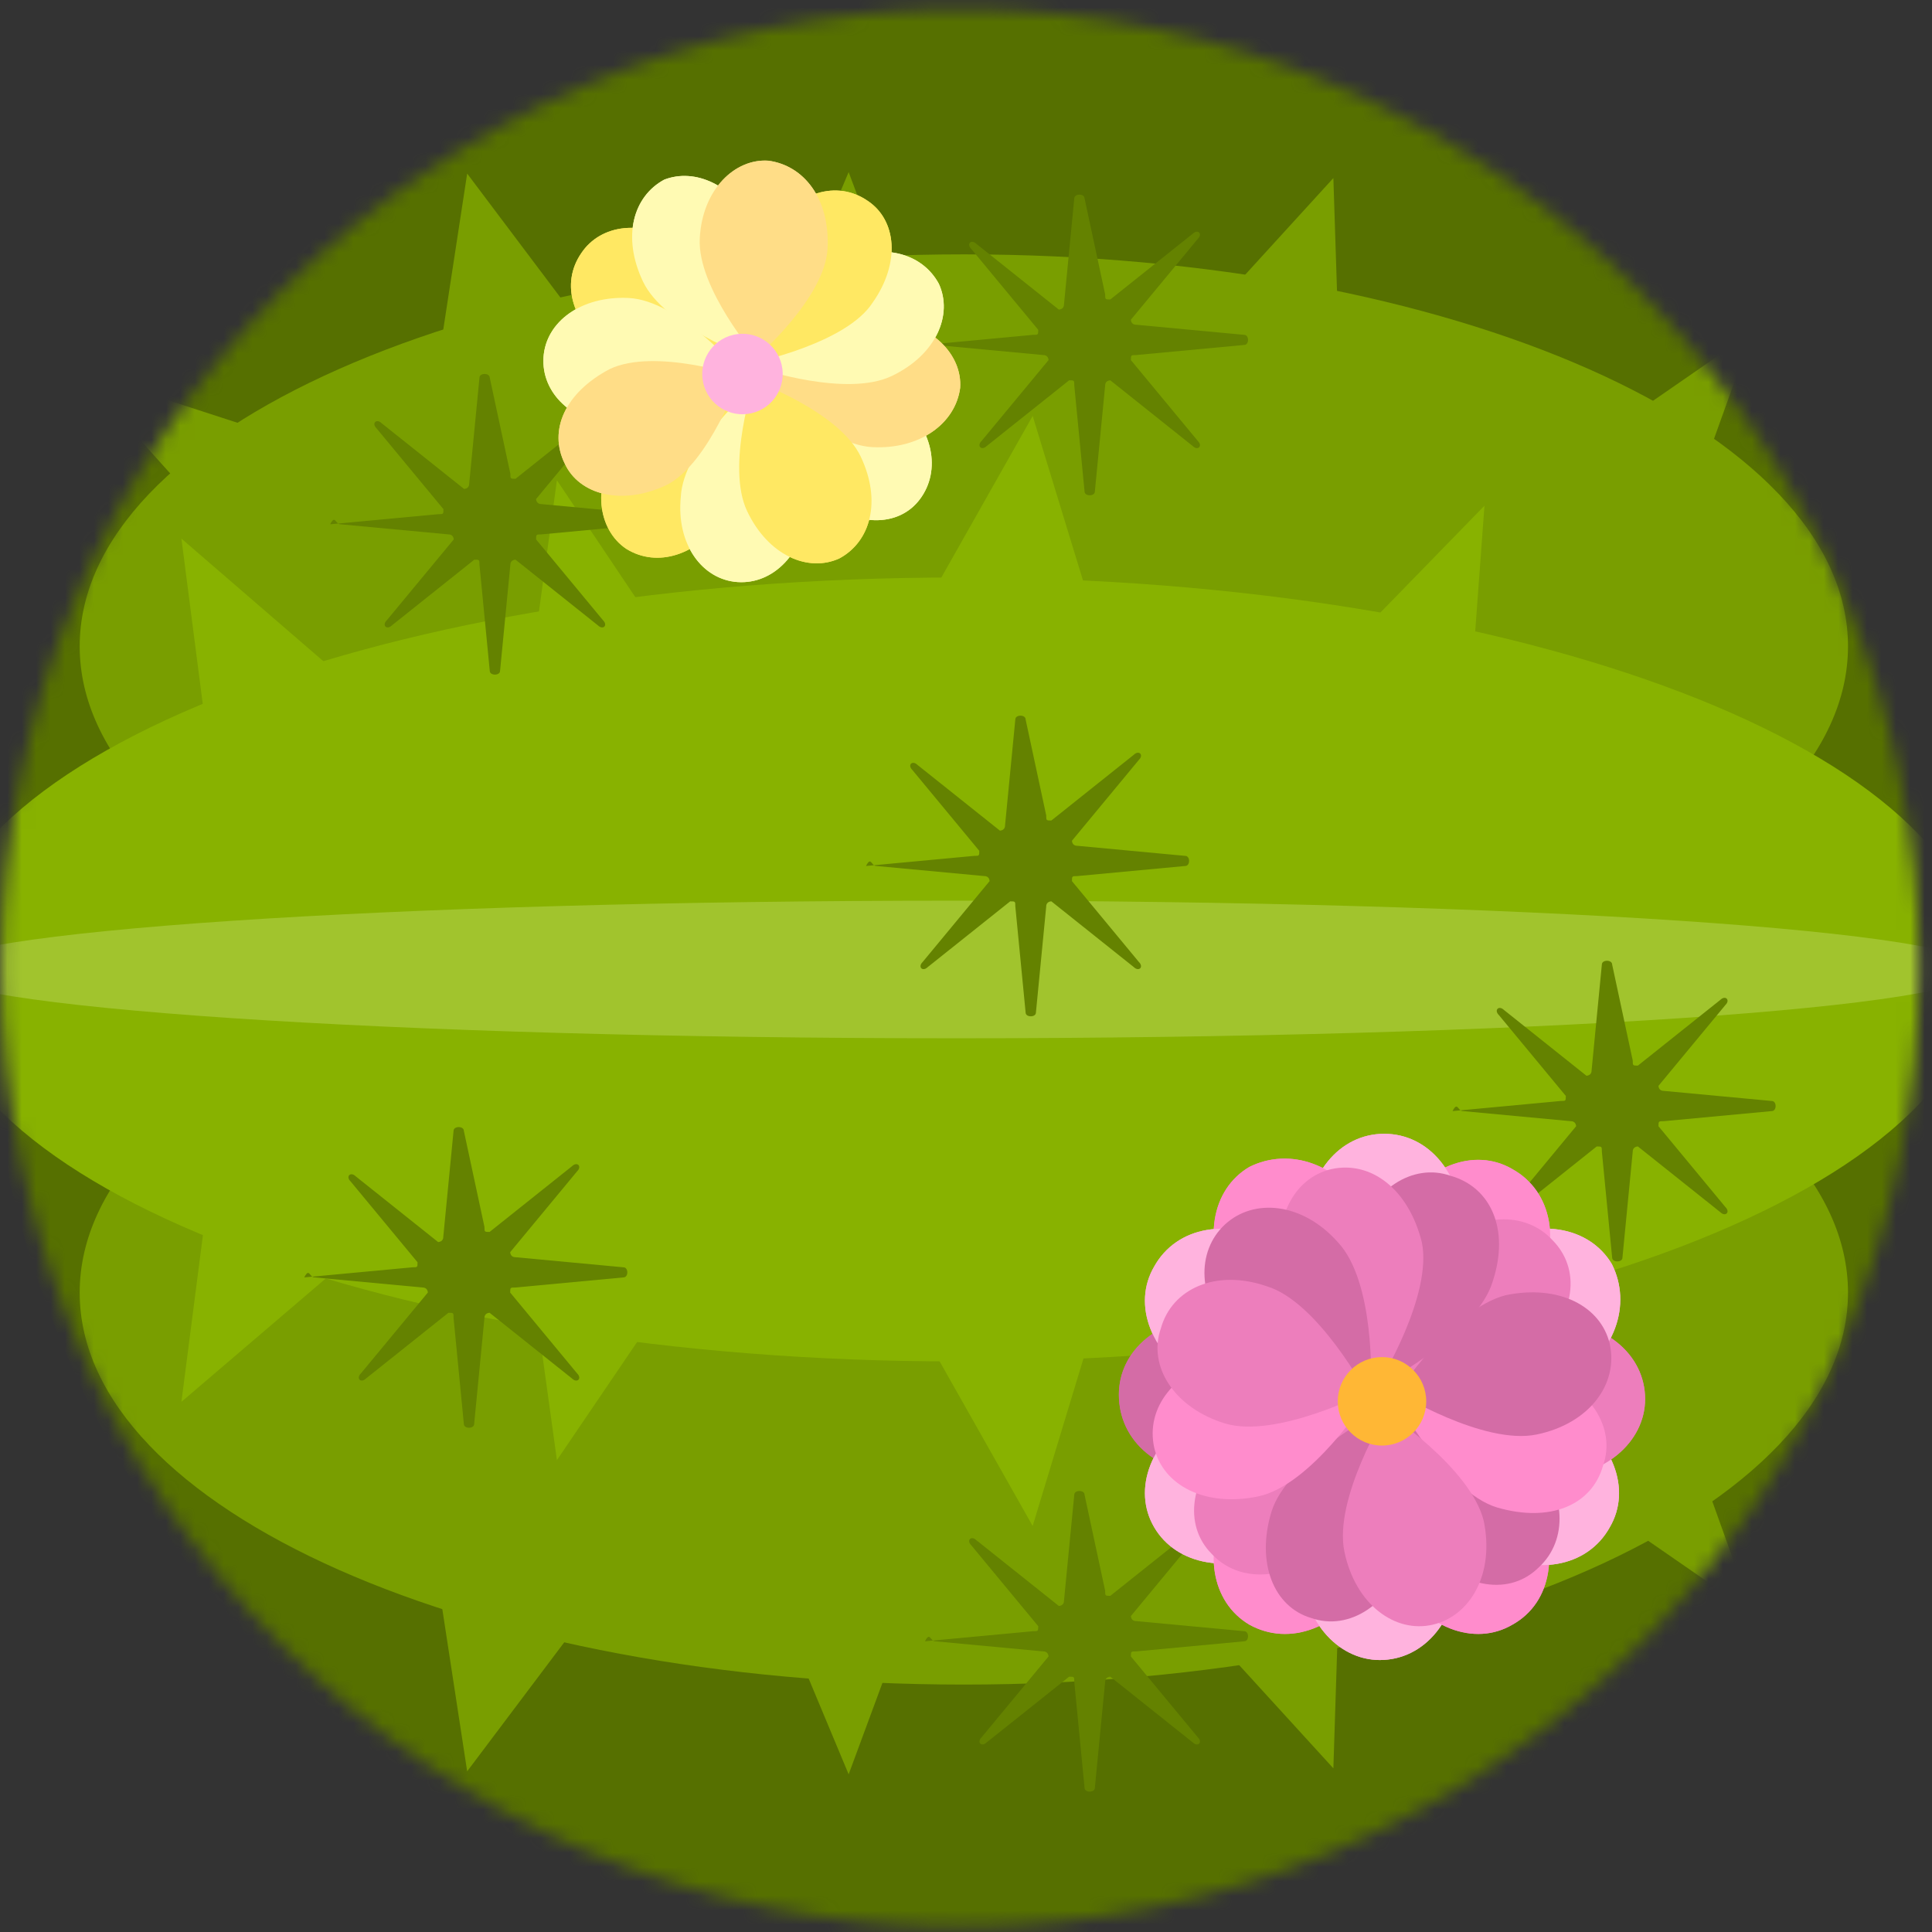 <svg width="134" height="134" viewBox="0 0 134 134" fill="none" xmlns="http://www.w3.org/2000/svg">
<rect x="0" y="0" width="134" height="134" fill="#333333" stroke="none"/>
<mask id="mask0_2024_5179" style="mask-type:alpha" maskUnits="userSpaceOnUse" x="0" y="0" width="134" height="134">
<path d="M66.603 133.637C29.876 133.637 0.103 103.844 0.103 67.137C0.103 30.429 29.876 0.637 66.603 0.637C103.329 0.637 133.103 30.429 133.103 67.137C133.103 103.844 103.329 133.637 66.603 133.637Z" fill="#EDEB7F"/>
</mask>
<g mask="url(#mask0_2024_5179)">
<path d="M134.794 65.465C134.794 26.71 104.346 -4.707 66.786 -4.707C29.226 -4.707 -1.223 26.71 -1.223 65.465C-1.223 104.22 29.226 135.637 66.786 135.637C104.346 135.637 134.794 104.22 134.794 65.465Z" fill="#567000"/>
<path d="M58.861 123.064L62.389 113.518L54.918 113.622L58.861 123.064Z" fill="#799E00"/>
<path d="M32.402 122.856L40.911 111.546L30.431 109.99L32.402 122.856Z" fill="#799E00"/>
<path d="M121.534 111.858L118.11 102.312L111.78 105.114L121.534 111.858Z" fill="#799E00"/>
<path d="M92.48 122.649L92.895 109.679L82.727 111.962L92.48 122.649Z" fill="#799E00"/>
<path d="M128.174 89.653C128.174 74.639 100.719 62.467 66.851 62.467C32.983 62.467 5.527 74.639 5.527 89.653C5.527 104.667 32.983 116.839 66.851 116.839C100.719 116.839 128.174 104.667 128.174 89.653Z" fill="#799E00"/>
<path d="M58.861 11.936L62.389 21.378L54.918 21.274L58.861 11.936Z" fill="#799E00"/>
<path d="M5.424 25.735L17.564 29.678L12.791 33.933L5.424 25.735Z" fill="#799E00"/>
<path d="M32.402 12.039L40.911 23.349L30.431 24.905L32.402 12.039Z" fill="#799E00"/>
<path d="M121.534 23.038L118.11 32.584L111.78 29.782L121.534 23.038Z" fill="#799E00"/>
<path d="M92.48 12.35L92.895 25.217L82.727 23.038L92.48 12.35Z" fill="#799E00"/>
<path d="M128.174 44.828C128.174 29.814 100.719 17.642 66.851 17.642C32.983 17.642 5.527 29.814 5.527 44.828C5.527 59.842 32.983 72.014 66.851 72.014C100.719 72.014 128.174 59.842 128.174 44.828Z" fill="#799E00"/>
<path d="M38.627 101.274L44.542 92.558L37.278 91.521L38.627 101.274Z" fill="#88B200"/>
<path d="M12.583 97.228L23.997 87.474L14.243 84.361L12.583 97.228Z" fill="#88B200"/>
<path d="M102.96 99.511L102.234 89.757L95.178 91.521L102.96 99.511Z" fill="#88B200"/>
<path d="M71.624 105.84L75.464 93.181L64.88 93.907L71.624 105.84Z" fill="#88B200"/>
<path d="M38.627 33.31L44.542 42.13L37.278 43.168L38.627 33.31Z" fill="#88B200"/>
<path d="M12.583 37.357L23.997 47.215L14.243 50.224L12.583 37.357Z" fill="#88B200"/>
<path d="M102.96 35.074L102.234 44.932L95.178 43.064L102.96 35.074Z" fill="#88B200"/>
<path d="M71.624 28.848L75.464 41.403L64.88 40.781L71.624 28.848Z" fill="#88B200"/>
<path d="M137.409 67.24C137.409 52.226 105.587 40.054 66.332 40.054C27.077 40.054 -4.745 52.226 -4.745 67.24C-4.745 82.254 27.077 94.426 66.332 94.426C105.587 94.426 137.409 82.254 137.409 67.24Z" fill="#88B200"/>
<path d="M137.409 67.241C137.409 64.605 105.587 62.468 66.332 62.468C27.077 62.468 -4.745 64.605 -4.745 67.241C-4.745 69.877 27.077 72.014 66.332 72.014C105.587 72.014 137.409 69.877 137.409 67.241Z" fill="#A1C42D"/>
<path d="M60.78 60.063L68.279 60.764C68.636 60.764 68.636 61.114 68.636 61.114L63.993 66.722C63.636 67.072 63.993 67.423 64.35 67.072L70.064 62.516C70.421 62.516 70.421 62.516 70.421 62.867L71.135 70.226C71.135 70.577 71.85 70.577 71.85 70.226L72.564 62.867C72.564 62.516 72.921 62.516 72.921 62.516L78.634 67.072C78.991 67.423 79.348 67.072 78.991 66.722L74.349 61.114C74.349 60.764 74.349 60.764 74.706 60.764L82.205 60.063C82.562 60.063 82.562 59.362 82.205 59.362L74.706 58.661C74.349 58.661 74.349 58.311 74.349 58.311L78.991 52.703C79.348 52.353 78.991 52.002 78.634 52.353L72.921 56.909C72.564 56.909 72.564 56.909 72.564 56.558L71.135 49.9C71.135 49.549 70.421 49.549 70.421 49.9L69.707 57.259C69.707 57.61 69.35 57.61 69.35 57.61L63.636 53.054C63.279 52.703 62.922 53.054 63.279 53.404L67.921 59.011C67.921 59.362 67.921 59.362 67.564 59.362L60.065 60.063C60.422 59.362 60.422 60.063 60.78 60.063Z" fill="#648200"/>
<path d="M21.817 88.599L29.316 89.3C29.673 89.3 29.673 89.65 29.673 89.65L25.031 95.258C24.674 95.608 25.031 95.959 25.388 95.608L31.101 91.052C31.458 91.052 31.458 91.052 31.458 91.403L32.172 98.762C32.172 99.113 32.887 99.113 32.887 98.762L33.601 91.403C33.601 91.052 33.958 91.052 33.958 91.052L39.671 95.608C40.028 95.959 40.386 95.608 40.028 95.258L35.386 89.65C35.386 89.3 35.386 89.3 35.743 89.3L43.242 88.599C43.599 88.599 43.599 87.898 43.242 87.898L35.743 87.197C35.386 87.197 35.386 86.847 35.386 86.847L40.028 81.239C40.386 80.889 40.028 80.538 39.671 80.889L33.958 85.445C33.601 85.445 33.601 85.445 33.601 85.094L32.172 78.436C32.172 78.085 31.458 78.085 31.458 78.436L30.744 85.795C30.744 86.146 30.387 86.146 30.387 86.146L24.674 81.59C24.316 81.239 23.959 81.59 24.316 81.94L28.959 87.548C28.959 87.898 28.959 87.898 28.602 87.898L21.102 88.599C21.46 87.898 21.46 88.599 21.817 88.599Z" fill="#648200"/>
<path d="M64.868 113.838L72.366 114.539C72.724 114.539 72.724 114.89 72.724 114.89L68.081 120.497C67.724 120.847 68.081 121.198 68.438 120.847L74.152 116.292C74.509 116.292 74.509 116.292 74.509 116.642L75.223 124.002C75.223 124.352 75.937 124.352 75.937 124.002L76.652 116.642C76.652 116.292 77.009 116.292 77.009 116.292L82.722 120.847C83.079 121.198 83.436 120.847 83.079 120.497L78.437 114.89C78.437 114.539 78.437 114.539 78.794 114.539L86.293 113.838C86.65 113.838 86.65 113.137 86.293 113.137L78.794 112.436C78.437 112.436 78.437 112.086 78.437 112.086L83.079 106.479C83.436 106.128 83.079 105.778 82.722 106.128L77.009 110.684C76.652 110.684 76.652 110.684 76.652 110.334L75.223 103.675C75.223 103.324 74.509 103.324 74.509 103.675L73.795 111.035C73.795 111.385 73.438 111.385 73.438 111.385L67.724 106.829C67.367 106.479 67.01 106.829 67.367 107.18L72.009 112.787C72.009 113.137 72.009 113.137 71.652 113.137L64.153 113.838C64.51 113.137 64.51 113.838 64.868 113.838Z" fill="#648200"/>
<path d="M101.46 77.063L108.959 77.764C109.316 77.764 109.316 78.114 109.316 78.114L104.674 83.722C104.317 84.072 104.674 84.423 105.031 84.072L110.745 79.516C111.102 79.516 111.102 79.516 111.102 79.867L111.816 87.226C111.816 87.577 112.53 87.577 112.53 87.226L113.244 79.867C113.244 79.516 113.601 79.516 113.601 79.516L119.315 84.072C119.672 84.423 120.029 84.072 119.672 83.722L115.03 78.114C115.03 77.764 115.03 77.764 115.387 77.764L122.886 77.063C123.243 77.063 123.243 76.362 122.886 76.362L115.387 75.661C115.03 75.661 115.03 75.311 115.03 75.311L119.672 69.703C120.029 69.353 119.672 69.002 119.315 69.353L113.601 73.909C113.244 73.909 113.244 73.909 113.244 73.558L111.816 66.9C111.816 66.549 111.102 66.549 111.102 66.9L110.388 74.259C110.388 74.61 110.031 74.61 110.031 74.61L104.317 70.054C103.96 69.703 103.603 70.054 103.96 70.404L108.602 76.011C108.602 76.362 108.602 76.362 108.245 76.362L100.746 77.063C101.103 76.362 101.103 77.063 101.46 77.063Z" fill="#648200"/>
<path d="M64.868 23.925L72.366 24.626C72.724 24.626 72.724 24.977 72.724 24.977L68.081 30.584C67.724 30.934 68.081 31.285 68.438 30.934L74.152 26.378C74.509 26.378 74.509 26.378 74.509 26.729L75.223 34.089C75.223 34.439 75.937 34.439 75.937 34.089L76.652 26.729C76.652 26.378 77.009 26.378 77.009 26.378L82.722 30.934C83.079 31.285 83.436 30.934 83.079 30.584L78.437 24.977C78.437 24.626 78.437 24.626 78.794 24.626L86.293 23.925C86.65 23.925 86.65 23.224 86.293 23.224L78.794 22.523C78.437 22.523 78.437 22.173 78.437 22.173L83.079 16.566C83.436 16.215 83.079 15.865 82.722 16.215L77.009 20.771C76.652 20.771 76.652 20.771 76.652 20.421L75.223 13.762C75.223 13.411 74.509 13.411 74.509 13.762L73.795 21.122C73.795 21.472 73.438 21.472 73.438 21.472L67.724 16.916C67.367 16.566 67.01 16.916 67.367 17.267L72.009 22.874C72.009 23.224 72.009 23.224 71.652 23.224L64.153 23.925C64.51 23.224 64.51 23.925 64.868 23.925Z" fill="#648200"/>
<path d="M23.614 36.364L31.113 37.065C31.47 37.065 31.47 37.415 31.47 37.415L26.827 43.022C26.47 43.373 26.827 43.723 27.184 43.373L32.898 38.817C33.255 38.817 33.255 38.817 33.255 39.167L33.969 46.527C33.969 46.877 34.684 46.877 34.684 46.527L35.398 39.167C35.398 38.817 35.755 38.817 35.755 38.817L41.468 43.373C41.825 43.723 42.182 43.373 41.825 43.022L37.183 37.415C37.183 37.065 37.183 37.065 37.54 37.065L45.039 36.364C45.396 36.364 45.396 35.663 45.039 35.663L37.54 34.962C37.183 34.962 37.183 34.611 37.183 34.611L41.825 29.004C42.182 28.654 41.825 28.303 41.468 28.654L35.755 33.209C35.398 33.209 35.398 33.209 35.398 32.859L33.969 26.2C33.969 25.85 33.255 25.85 33.255 26.2L32.541 33.56C32.541 33.91 32.184 33.91 32.184 33.91L26.47 29.355C26.113 29.004 25.756 29.355 26.113 29.705L30.755 35.312C30.755 35.663 30.756 35.663 30.398 35.663L22.899 36.364C23.256 35.663 23.256 36.364 23.614 36.364Z" fill="#648200"/>
<path d="M84.657 91.212C88.951 91.212 94.626 96.733 94.626 96.733C94.626 96.733 88.951 102.407 84.657 102.407C80.363 102.407 77.603 99.953 77.603 96.733C77.603 93.666 80.363 91.212 84.657 91.212Z" fill="#D46CA6"/>
<path d="M83.43 97.654C87.111 95.507 94.779 97.501 94.779 97.501C94.779 97.501 92.632 105.169 88.951 107.316C85.27 109.309 81.59 108.543 80.056 105.935C78.522 103.328 79.749 99.801 83.43 97.654Z" fill="#FFB3DE"/>
<path d="M85.424 103.787C87.571 100.107 95.239 97.96 95.239 97.96C95.239 97.96 97.233 105.628 95.086 109.308C92.939 112.989 89.412 114.216 86.651 112.682C84.044 111.149 83.277 107.468 85.424 103.787Z" fill="#FF8CCC"/>
<path d="M90.178 108.082C90.178 103.788 95.699 98.114 95.699 98.114C95.699 98.114 101.22 103.788 101.22 108.082C101.22 112.376 98.766 115.137 95.699 115.137C92.785 115.137 90.178 112.376 90.178 108.082Z" fill="#FFB3DE"/>
<path d="M96.62 109.308C94.473 105.628 96.466 97.96 96.466 97.96C96.466 97.96 104.134 100.107 106.281 103.787C108.275 107.468 107.662 111.149 104.901 112.682C102.294 114.216 98.767 112.989 96.62 109.308Z" fill="#FF8CCC"/>
<path d="M102.754 107.316C99.073 105.169 96.926 97.501 96.926 97.501C96.926 97.501 104.594 95.507 108.275 97.654C111.955 99.801 113.182 103.328 111.648 105.935C110.115 108.696 106.434 109.463 102.754 107.316Z" fill="#FFB3DE"/>
<path d="M107.048 102.562C102.753 102.562 97.079 97.04 97.079 97.04C97.079 97.04 102.753 91.519 107.048 91.519C111.342 91.519 114.102 93.973 114.102 97.04C114.102 99.954 111.342 102.562 107.048 102.562Z" fill="#ED7EBC"/>
<path d="M108.428 96.121C104.747 98.268 97.079 96.274 97.079 96.274C97.079 96.274 99.226 88.606 102.907 86.459C106.588 84.312 110.268 85.079 111.802 87.686C113.182 90.446 112.109 93.974 108.428 96.121Z" fill="#FFB3DE"/>
<path d="M106.281 89.986C104.134 93.666 96.466 95.814 96.466 95.814C96.466 95.814 94.473 88.145 96.62 84.465C98.767 80.784 102.294 79.557 104.901 81.091C107.662 82.624 108.429 86.305 106.281 89.986Z" fill="#FF8CCC"/>
<path d="M101.527 85.692C101.527 89.986 96.006 95.66 96.006 95.66C96.006 95.66 90.485 89.986 90.485 85.692C90.485 81.397 92.939 78.637 96.006 78.637C99.074 78.637 101.527 81.397 101.527 85.692Z" fill="#FFB3DE"/>
<path d="M95.086 84.311C97.233 87.992 95.239 95.66 95.239 95.66C95.239 95.66 87.571 93.513 85.424 89.832C83.277 86.152 84.044 82.471 86.651 80.938C89.412 79.557 92.939 80.631 95.086 84.311Z" fill="#FF8CCC"/>
<path d="M88.951 86.459C92.632 88.606 94.779 96.274 94.779 96.274C94.779 96.274 87.111 98.268 83.43 96.121C79.749 93.974 78.522 90.446 80.056 87.839C81.59 85.079 85.27 84.312 88.951 86.459Z" fill="#FFB3DE"/>
<path d="M85.271 99.954C88.031 97.347 95.086 97.654 95.086 97.654C95.086 97.654 94.779 104.709 92.019 107.162C89.258 109.77 85.884 109.77 84.044 107.776C82.05 105.782 82.51 102.408 85.271 99.954Z" fill="#ED7EBC"/>
<path d="M88.184 104.861C89.258 101.334 95.546 97.96 95.546 97.96C95.546 97.96 98.613 104.095 97.539 107.775C96.466 111.303 93.552 113.143 90.945 112.223C88.338 111.456 87.111 108.389 88.184 104.861Z" fill="#D46CA6"/>
<path d="M98.92 107.469C96.313 104.708 96.62 97.653 96.62 97.653C96.62 97.653 103.674 97.96 106.128 100.721C108.735 103.481 108.735 106.855 106.741 108.696C104.748 110.689 101.527 110.229 98.92 107.469Z" fill="#D46CA6"/>
<path d="M103.827 104.554C100.3 103.481 96.926 97.193 96.926 97.193C96.926 97.193 103.214 93.972 106.741 95.046C110.268 96.12 112.109 99.033 111.188 101.64C110.422 104.401 107.508 105.628 103.827 104.554Z" fill="#FF8CCC"/>
<path d="M106.434 93.819C103.674 96.427 96.619 96.12 96.619 96.12C96.619 96.12 96.926 89.065 99.686 86.611C102.447 84.004 105.821 84.004 107.661 85.998C109.655 87.992 109.348 91.212 106.434 93.819Z" fill="#ED7EBC"/>
<path d="M103.52 88.912C102.447 92.439 96.159 95.814 96.159 95.814C96.159 95.814 92.939 89.526 94.012 85.998C95.086 82.471 97.999 80.631 100.607 81.551C103.367 82.318 104.747 85.231 103.52 88.912Z" fill="#D46CA6"/>
<path d="M98.614 86.152C99.38 89.832 95.7 95.814 95.7 95.814C95.7 95.814 89.872 91.979 88.952 88.299C88.185 84.618 89.719 81.704 92.326 81.091C95.086 80.477 97.693 82.471 98.614 86.152Z" fill="#ED7EBC"/>
<path d="M85.117 94.126C88.798 93.359 94.779 97.04 94.779 97.04C94.779 97.04 90.945 103.021 87.264 103.788C83.583 104.554 80.669 103.021 80.056 100.414C79.443 97.653 81.436 95.046 85.117 94.126Z" fill="#FF8CCC"/>
<path d="M92.786 86.152C95.393 88.912 95.086 95.967 95.086 95.967C95.086 95.967 88.032 95.66 85.578 92.9C82.971 90.139 82.971 86.765 84.964 84.925C86.958 83.084 90.332 83.391 92.786 86.152Z" fill="#D46CA6"/>
<path d="M106.588 99.493C102.907 100.26 96.926 96.58 96.926 96.58C96.926 96.58 100.76 90.752 104.44 89.832C108.121 89.065 111.035 90.599 111.648 93.206C112.262 95.966 110.268 98.727 106.588 99.493Z" fill="#D46CA6"/>
<path d="M87.878 89.219C91.405 90.292 94.779 96.58 94.779 96.58C94.779 96.58 88.491 99.801 84.964 98.727C81.437 97.654 79.596 94.74 80.516 92.133C81.283 89.372 84.351 87.992 87.878 89.219Z" fill="#ED7EBC"/>
<path d="M93.246 107.622C92.479 103.942 96.16 97.96 96.16 97.96C96.16 97.96 101.987 101.795 102.907 105.475C103.674 109.156 101.987 112.07 99.38 112.683C96.773 113.297 94.013 111.303 93.246 107.622Z" fill="#ED7EBC"/>
<path d="M98.92 97.194C98.92 95.499 97.546 94.126 95.852 94.126C94.158 94.126 92.785 95.499 92.785 97.194C92.785 98.888 94.158 100.261 95.852 100.261C97.546 100.261 98.92 98.888 98.92 97.194Z" fill="#FFB735"/>
<g style="mix-blend-mode:multiply">
<path d="M84.657 91.212C88.951 91.212 94.626 96.733 94.626 96.733C94.626 96.733 88.951 102.407 84.657 102.407C80.363 102.407 77.603 99.953 77.603 96.733C77.603 93.666 80.363 91.212 84.657 91.212Z" fill="#D46CA6"/>
<path d="M83.43 97.654C87.111 95.507 94.779 97.501 94.779 97.501C94.779 97.501 92.632 105.169 88.951 107.316C85.27 109.309 81.59 108.543 80.056 105.935C78.522 103.328 79.749 99.801 83.43 97.654Z" fill="#FFB3DE"/>
<path d="M85.424 103.787C87.571 100.107 95.239 97.96 95.239 97.96C95.239 97.96 97.233 105.628 95.086 109.308C92.939 112.989 89.412 114.216 86.651 112.682C84.044 111.149 83.277 107.468 85.424 103.787Z" fill="#FF8CCC"/>
<path d="M90.178 108.082C90.178 103.788 95.699 98.114 95.699 98.114C95.699 98.114 101.22 103.788 101.22 108.082C101.22 112.376 98.766 115.137 95.699 115.137C92.785 115.137 90.178 112.376 90.178 108.082Z" fill="#FFB3DE"/>
<path d="M96.62 109.308C94.473 105.628 96.466 97.96 96.466 97.96C96.466 97.96 104.134 100.107 106.281 103.787C108.275 107.468 107.662 111.149 104.901 112.682C102.294 114.216 98.767 112.989 96.62 109.308Z" fill="#FF8CCC"/>
<path d="M102.754 107.316C99.073 105.169 96.926 97.501 96.926 97.501C96.926 97.501 104.594 95.507 108.275 97.654C111.955 99.801 113.182 103.328 111.648 105.935C110.115 108.696 106.434 109.463 102.754 107.316Z" fill="#FFB3DE"/>
<path d="M107.048 102.562C102.753 102.562 97.079 97.04 97.079 97.04C97.079 97.04 102.753 91.519 107.048 91.519C111.342 91.519 114.102 93.973 114.102 97.04C114.102 99.954 111.342 102.562 107.048 102.562Z" fill="#ED7EBC"/>
<path d="M108.428 96.121C104.747 98.268 97.079 96.274 97.079 96.274C97.079 96.274 99.226 88.606 102.907 86.459C106.588 84.312 110.268 85.079 111.802 87.686C113.182 90.446 112.109 93.974 108.428 96.121Z" fill="#FFB3DE"/>
<path d="M106.281 89.986C104.134 93.666 96.466 95.814 96.466 95.814C96.466 95.814 94.473 88.145 96.62 84.465C98.767 80.784 102.294 79.557 104.901 81.091C107.662 82.624 108.429 86.305 106.281 89.986Z" fill="#FF8CCC"/>
<path d="M101.527 85.692C101.527 89.986 96.006 95.66 96.006 95.66C96.006 95.66 90.485 89.986 90.485 85.692C90.485 81.397 92.939 78.637 96.006 78.637C99.074 78.637 101.527 81.397 101.527 85.692Z" fill="#FFB3DE"/>
<path d="M95.086 84.311C97.233 87.992 95.239 95.66 95.239 95.66C95.239 95.66 87.571 93.513 85.424 89.832C83.277 86.152 84.044 82.471 86.651 80.938C89.412 79.557 92.939 80.631 95.086 84.311Z" fill="#FF8CCC"/>
<path d="M88.951 86.459C92.632 88.606 94.779 96.274 94.779 96.274C94.779 96.274 87.111 98.268 83.43 96.121C79.749 93.974 78.522 90.446 80.056 87.839C81.59 85.079 85.27 84.312 88.951 86.459Z" fill="#FFB3DE"/>
<path d="M85.271 99.954C88.031 97.347 95.086 97.654 95.086 97.654C95.086 97.654 94.779 104.709 92.019 107.162C89.258 109.77 85.884 109.77 84.044 107.776C82.05 105.782 82.51 102.408 85.271 99.954Z" fill="#ED7EBC"/>
<path d="M88.184 104.861C89.258 101.334 95.546 97.96 95.546 97.96C95.546 97.96 98.613 104.095 97.539 107.775C96.466 111.303 93.552 113.143 90.945 112.223C88.338 111.456 87.111 108.389 88.184 104.861Z" fill="#D46CA6"/>
<path d="M98.92 107.469C96.313 104.708 96.62 97.653 96.62 97.653C96.62 97.653 103.674 97.96 106.128 100.721C108.735 103.481 108.735 106.855 106.741 108.696C104.748 110.689 101.527 110.229 98.92 107.469Z" fill="#D46CA6"/>
<path d="M103.827 104.554C100.3 103.481 96.926 97.193 96.926 97.193C96.926 97.193 103.214 93.972 106.741 95.046C110.268 96.12 112.109 99.033 111.188 101.64C110.422 104.401 107.508 105.628 103.827 104.554Z" fill="#FF8CCC"/>
<path d="M106.434 93.819C103.674 96.427 96.619 96.12 96.619 96.12C96.619 96.12 96.926 89.065 99.686 86.611C102.447 84.004 105.821 84.004 107.661 85.998C109.655 87.992 109.348 91.212 106.434 93.819Z" fill="#ED7EBC"/>
<path d="M103.52 88.912C102.447 92.439 96.159 95.814 96.159 95.814C96.159 95.814 92.939 89.526 94.012 85.998C95.086 82.471 97.999 80.631 100.607 81.551C103.367 82.318 104.747 85.231 103.52 88.912Z" fill="#D46CA6"/>
<path d="M98.614 86.152C99.38 89.832 95.7 95.814 95.7 95.814C95.7 95.814 89.872 91.979 88.952 88.299C88.185 84.618 89.719 81.704 92.326 81.091C95.086 80.477 97.693 82.471 98.614 86.152Z" fill="#ED7EBC"/>
<path d="M85.117 94.126C88.798 93.359 94.779 97.04 94.779 97.04C94.779 97.04 90.945 103.021 87.264 103.788C83.583 104.554 80.669 103.021 80.056 100.414C79.443 97.653 81.436 95.046 85.117 94.126Z" fill="#FF8CCC"/>
<path d="M92.786 86.152C95.393 88.912 95.086 95.967 95.086 95.967C95.086 95.967 88.032 95.66 85.578 92.9C82.971 90.139 82.971 86.765 84.964 84.925C86.958 83.084 90.332 83.391 92.786 86.152Z" fill="#D46CA6"/>
<path d="M106.588 99.493C102.907 100.26 96.926 96.58 96.926 96.58C96.926 96.58 100.76 90.752 104.44 89.832C108.121 89.065 111.035 90.599 111.648 93.206C112.262 95.966 110.268 98.727 106.588 99.493Z" fill="#D46CA6"/>
<path d="M87.878 89.219C91.405 90.292 94.779 96.58 94.779 96.58C94.779 96.58 88.491 99.801 84.964 98.727C81.437 97.654 79.596 94.74 80.516 92.133C81.283 89.372 84.351 87.992 87.878 89.219Z" fill="#ED7EBC"/>
<path d="M93.246 107.622C92.479 103.942 96.16 97.96 96.16 97.96C96.16 97.96 101.987 101.795 102.907 105.475C103.674 109.156 101.987 112.07 99.38 112.683C96.773 113.297 94.013 111.303 93.246 107.622Z" fill="#ED7EBC"/>
<path d="M98.92 97.194C98.92 95.499 97.546 94.126 95.852 94.126C94.158 94.126 92.785 95.499 92.785 97.194C92.785 98.888 94.158 100.261 95.852 100.261C97.546 100.261 98.92 98.888 98.92 97.194Z" fill="#FFB735"/>
</g>
<path d="M47.384 17.057C50.175 19.027 51.489 25.266 51.489 25.266C51.489 25.266 45.25 26.416 42.459 24.445C39.668 22.475 38.847 19.684 40.324 17.55C41.638 15.579 44.593 15.087 47.384 17.057Z" fill="#FFE863"/>
<path d="M42.952 30.848C44.922 28.057 50.996 26.744 50.996 26.744C50.996 26.744 52.146 32.983 50.34 35.774C48.37 38.565 45.578 39.386 43.444 38.072C41.474 36.759 40.981 33.639 42.952 30.848Z" fill="#FFE863"/>
<path d="M56.579 34.46C53.952 32.326 53.131 26.087 53.131 26.087C53.131 26.087 59.37 25.43 62.161 27.564C64.788 29.699 65.281 32.654 63.803 34.624C62.325 36.594 59.37 36.594 56.579 34.46Z" fill="#FFFAB3"/>
<path d="M43.608 20.668C47.056 20.832 51.16 25.594 51.16 25.594C51.16 25.594 46.399 29.698 42.951 29.534C39.667 29.37 37.533 27.236 37.697 24.773C37.861 22.31 40.324 20.504 43.608 20.668Z" fill="#FFFAB3"/>
<path d="M47.22 34.46C47.384 31.012 52.146 26.908 52.146 26.908C52.146 26.908 56.25 31.669 56.086 35.117C55.758 38.401 53.623 40.535 51.161 40.371C48.698 40.207 46.892 37.744 47.22 34.46Z" fill="#FFFAB3"/>
<path d="M60.519 31.013C57.071 30.849 52.967 26.087 52.967 26.087C52.967 26.087 57.728 21.983 61.176 22.147C64.624 22.311 66.758 24.61 66.594 26.909C66.266 29.371 63.803 31.177 60.519 31.013Z" fill="#FFDD87"/>
<path d="M61.833 26.087C58.713 27.565 52.803 25.595 52.803 25.595C52.803 25.595 54.937 19.684 58.057 18.206C61.176 16.729 63.967 17.55 65.117 19.684C66.102 21.818 64.952 24.61 61.833 26.087Z" fill="#FFFAB3"/>
<path d="M52.474 15.743C53.951 18.863 51.981 24.773 51.981 24.773C51.981 24.773 46.071 22.639 44.593 19.52C43.115 16.4 43.936 13.609 46.071 12.46C48.205 11.639 50.832 12.788 52.474 15.743Z" fill="#FFFAB3"/>
<path d="M60.519 20.997C58.713 23.788 52.474 25.102 52.474 25.102C52.474 25.102 51.325 18.863 53.295 16.071C55.265 13.28 58.056 12.459 60.191 13.937C62.161 15.251 62.489 18.206 60.519 20.997Z" fill="#FFE863"/>
<path d="M51.817 35.446C50.34 32.326 52.31 26.415 52.31 26.415C52.31 26.415 58.22 28.55 59.698 31.669C61.176 34.789 60.355 37.58 58.22 38.729C56.086 39.714 53.295 38.565 51.817 35.446Z" fill="#FFE863"/>
<path d="M57.399 17.221C57.235 20.669 52.474 24.773 52.474 24.773C52.474 24.773 48.369 20.012 48.533 16.564C48.697 13.116 50.996 10.982 53.294 11.146C55.757 11.475 57.563 13.773 57.399 17.221Z" fill="#FFDD87"/>
<path d="M42.294 25.595C45.414 24.117 51.324 26.087 51.324 26.087C51.324 26.087 49.19 32.162 46.234 33.64C43.115 35.117 40.16 34.296 39.175 32.162C38.025 29.863 39.175 27.236 42.294 25.595Z" fill="#FFDD87"/>
<path d="M54.213 25.301C53.859 23.8 52.356 22.871 50.856 23.224C49.356 23.578 48.426 25.081 48.78 26.581C49.133 28.082 50.636 29.011 52.136 28.658C53.637 28.304 54.566 26.801 54.213 25.301Z" fill="#FFB3DE"/>
<g style="mix-blend-mode:multiply">
<path d="M47.384 17.057C50.175 19.027 51.489 25.266 51.489 25.266C51.489 25.266 45.25 26.416 42.459 24.445C39.668 22.475 38.847 19.684 40.324 17.55C41.638 15.579 44.593 15.087 47.384 17.057Z" fill="#FFE863"/>
<path d="M42.952 30.848C44.922 28.057 50.996 26.744 50.996 26.744C50.996 26.744 52.146 32.983 50.34 35.774C48.37 38.565 45.578 39.386 43.444 38.072C41.474 36.759 40.981 33.639 42.952 30.848Z" fill="#FFE863"/>
<path d="M56.579 34.46C53.952 32.326 53.131 26.087 53.131 26.087C53.131 26.087 59.37 25.43 62.161 27.564C64.788 29.699 65.281 32.654 63.803 34.624C62.325 36.594 59.37 36.594 56.579 34.46Z" fill="#FFFAB3"/>
<path d="M43.608 20.668C47.056 20.832 51.16 25.594 51.16 25.594C51.16 25.594 46.399 29.698 42.951 29.534C39.667 29.37 37.533 27.236 37.697 24.773C37.861 22.31 40.324 20.504 43.608 20.668Z" fill="#FFFAB3"/>
<path d="M47.22 34.46C47.384 31.012 52.146 26.908 52.146 26.908C52.146 26.908 56.25 31.669 56.086 35.117C55.758 38.401 53.623 40.535 51.161 40.371C48.698 40.207 46.892 37.744 47.22 34.46Z" fill="#FFFAB3"/>
<path d="M60.519 31.013C57.071 30.849 52.967 26.087 52.967 26.087C52.967 26.087 57.728 21.983 61.176 22.147C64.624 22.311 66.758 24.61 66.594 26.909C66.266 29.371 63.803 31.177 60.519 31.013Z" fill="#FFDD87"/>
<path d="M61.833 26.087C58.713 27.565 52.803 25.595 52.803 25.595C52.803 25.595 54.937 19.684 58.057 18.206C61.176 16.729 63.967 17.55 65.117 19.684C66.102 21.818 64.952 24.61 61.833 26.087Z" fill="#FFFAB3"/>
<path d="M52.474 15.743C53.951 18.863 51.981 24.773 51.981 24.773C51.981 24.773 46.071 22.639 44.593 19.52C43.115 16.4 43.936 13.609 46.071 12.46C48.205 11.639 50.832 12.788 52.474 15.743Z" fill="#FFFAB3"/>
<path d="M60.519 20.997C58.713 23.788 52.474 25.102 52.474 25.102C52.474 25.102 51.325 18.863 53.295 16.071C55.265 13.28 58.056 12.459 60.191 13.937C62.161 15.251 62.489 18.206 60.519 20.997Z" fill="#FFE863"/>
<path d="M51.817 35.446C50.34 32.326 52.31 26.415 52.31 26.415C52.31 26.415 58.22 28.55 59.698 31.669C61.176 34.789 60.355 37.58 58.22 38.729C56.086 39.714 53.295 38.565 51.817 35.446Z" fill="#FFE863"/>
<path d="M57.399 17.221C57.235 20.669 52.474 24.773 52.474 24.773C52.474 24.773 48.369 20.012 48.533 16.564C48.697 13.116 50.996 10.982 53.294 11.146C55.757 11.475 57.563 13.773 57.399 17.221Z" fill="#FFDD87"/>
<path d="M42.294 25.595C45.414 24.117 51.324 26.087 51.324 26.087C51.324 26.087 49.19 32.162 46.234 33.64C43.115 35.117 40.16 34.296 39.175 32.162C38.025 29.863 39.175 27.236 42.294 25.595Z" fill="#FFDD87"/>
<path d="M54.213 25.301C53.859 23.8 52.356 22.871 50.856 23.224C49.356 23.578 48.426 25.081 48.78 26.581C49.133 28.082 50.636 29.011 52.136 28.658C53.637 28.304 54.566 26.801 54.213 25.301Z" fill="#FFB3DE"/>
</g>
</g>
</svg>
